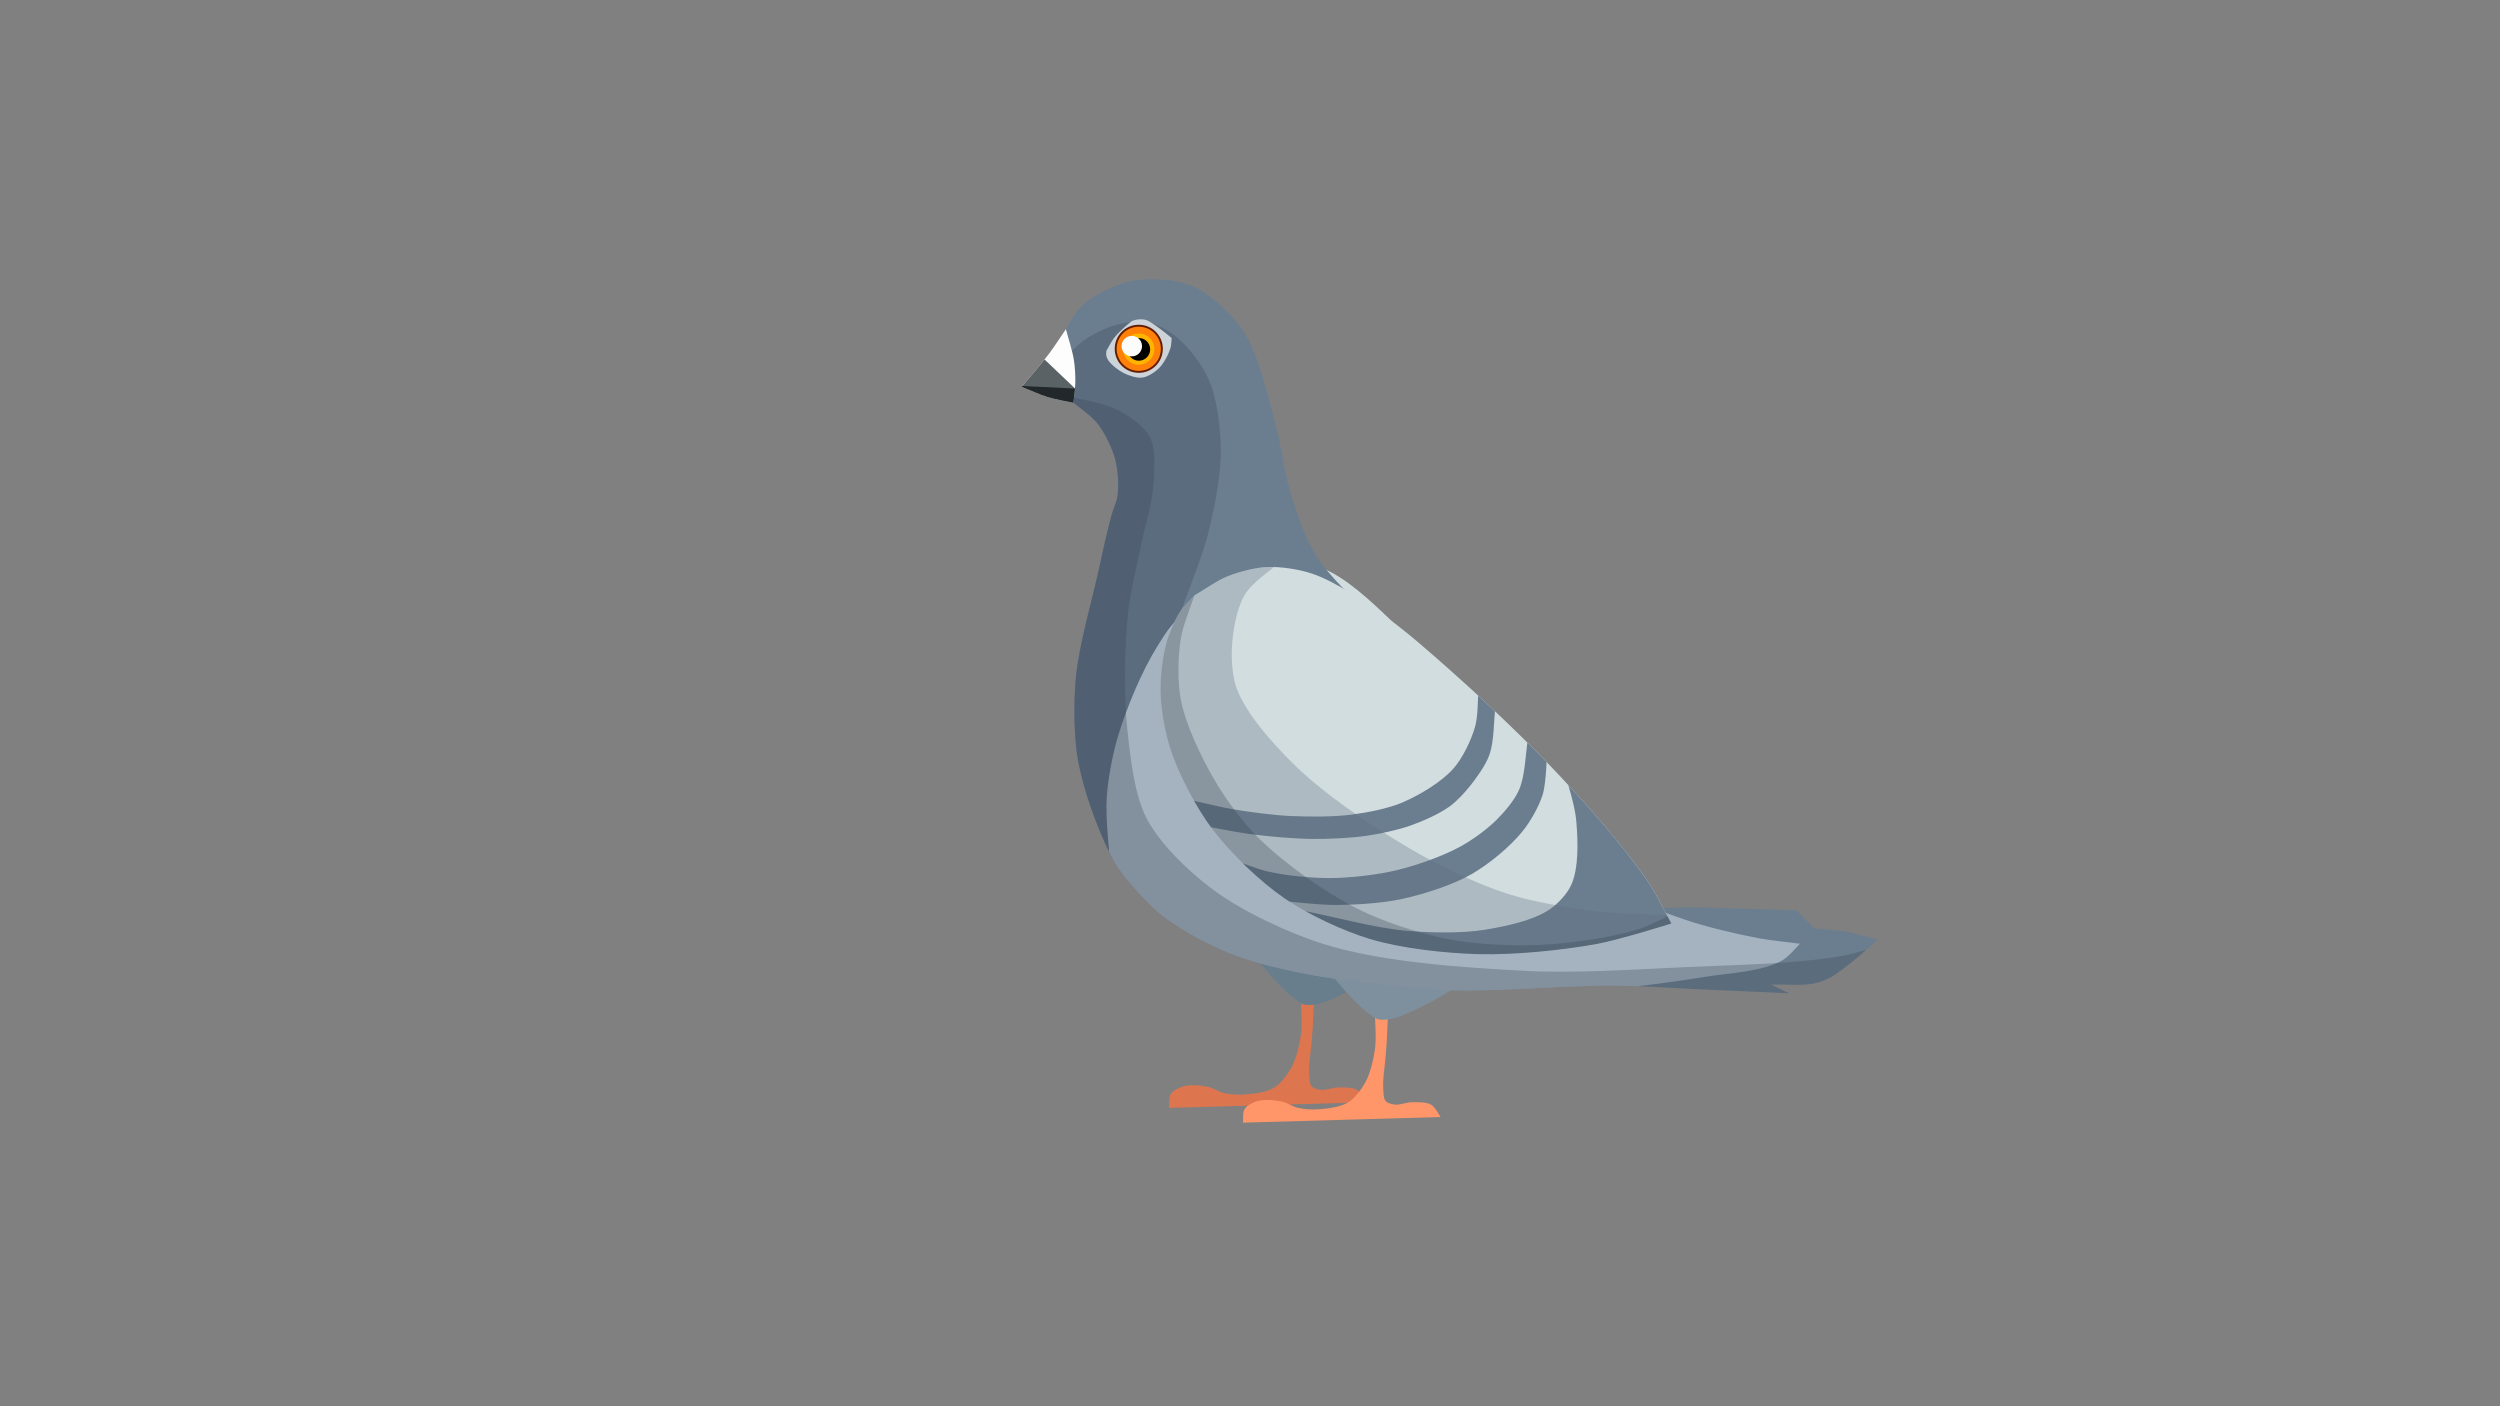 <?xml version="1.0" encoding="utf-8"?>
<!-- Generator: Moho 12.4 build 22203 -->
<!DOCTYPE svg PUBLIC "-//W3C//DTD SVG 1.1//EN" "http://www.w3.org/Graphics/SVG/1.1/DTD/svg11.dtd">
<svg version="1.1" id="Frame_0" xmlns="http://www.w3.org/2000/svg" xmlns:xlink="http://www.w3.org/1999/xlink" width="1280px" height="720px">
<rect width="100%" height="100%" fill="#808080" stroke="none"/>
<g id="Pigeon">
<g id="Layer_8">
<g id="Wing_2">
<clipPath id="87096f04-df9f-41b4-a26e-423464e0899a">
<path fill="#d2dddf" fill-rule="evenodd" stroke="none" d="M 827.865 477.701 C 830.559 483.811 833.149 492.358 835.413 498.640 C 835.409 498.640 807.929 502.761 796.050 503.046 C 777.685 503.488 753.029 502.064 734.972 498.687 C 718.539 495.613 696.724 489.692 681.675 482.410 C 668.632 476.098 652.339 465.087 641.828 455.113 C 630.747 444.596 618.147 428.092 610.961 414.611 C 604.543 402.571 598.475 385.057 596.142 371.615 C 594.603 362.748 594.277 350.555 595.407 341.627 C 596.400 333.784 599.199 323.430 602.501 316.246 C 604.701 311.460 608.533 305.425 612.077 301.528 C 614.262 299.125 617.940 296.725 620.452 294.666 C 625.890 292.573 632.895 288.976 638.578 287.689 C 644.656 286.314 653.097 285.428 659.291 286.116 C 666.297 286.895 675.482 289.833 681.725 293.105 C 693.260 299.151 705.922 311.587 715.296 320.627 C 724.470 329.474 735.297 342.649 743.415 352.475 C 756.230 367.985 772.655 389.232 784.252 405.672 C 793.568 418.878 805.412 436.914 813.581 450.857 C 818.192 458.728 824.185 469.354 827.865 477.701 M 620.452 294.666 C 620.452 294.666 620.452 294.666 620.452 294.666 Z"/>
</clipPath>
<path fill="#d2dddf" fill-rule="evenodd" stroke="none" d="M 827.865 477.701 C 830.559 483.811 833.149 492.358 835.413 498.640 C 835.409 498.640 807.929 502.761 796.050 503.046 C 777.685 503.488 753.029 502.064 734.972 498.687 C 718.539 495.613 696.724 489.692 681.675 482.410 C 668.632 476.098 652.339 465.087 641.828 455.113 C 630.747 444.596 618.147 428.092 610.961 414.611 C 604.543 402.571 598.475 385.057 596.142 371.615 C 594.603 362.748 594.277 350.555 595.407 341.627 C 596.400 333.784 599.199 323.430 602.501 316.246 C 604.701 311.460 608.533 305.425 612.077 301.528 C 614.262 299.125 617.940 296.725 620.452 294.666 C 625.890 292.573 632.895 288.976 638.578 287.689 C 644.656 286.314 653.097 285.428 659.291 286.116 C 666.297 286.895 675.482 289.833 681.725 293.105 C 693.260 299.151 705.922 311.587 715.296 320.627 C 724.470 329.474 735.297 342.649 743.415 352.475 C 756.230 367.985 772.655 389.232 784.252 405.672 C 793.568 418.878 805.412 436.914 813.581 450.857 C 818.192 458.728 824.185 469.354 827.865 477.701 M 620.452 294.666 C 620.452 294.666 620.452 294.666 620.452 294.666 Z"/>
<path fill="none" stroke="#6b7e8f" stroke-width="1" stroke-opacity="0" stroke-linecap="round" stroke-linejoin="round" d="M 835.413 498.640 C 835.413 498.640 835.413 498.640 835.413 498.640 C 833.149 492.358 830.559 483.811 827.865 477.701 C 824.185 469.354 818.192 458.728 813.581 450.857 C 805.412 436.914 793.568 418.878 784.252 405.672 C 772.655 389.232 756.230 367.985 743.415 352.475 C 735.297 342.649 724.470 329.474 715.296 320.627 C 705.922 311.587 693.260 299.151 681.725 293.105 C 675.482 289.833 666.297 286.895 659.291 286.116 C 653.097 285.428 644.656 286.314 638.578 287.689 C 632.895 288.976 625.890 292.573 620.452 294.666 C 620.452 294.666 620.452 294.666 620.452 294.666 C 617.940 296.725 614.262 299.125 612.077 301.528 C 608.533 305.425 604.701 311.460 602.501 316.246 C 599.199 323.430 596.400 333.784 595.407 341.627 C 594.277 350.555 594.603 362.748 596.142 371.615 C 598.475 385.057 604.543 402.571 610.961 414.611 C 618.147 428.092 630.747 444.596 641.828 455.113 C 652.339 465.087 668.632 476.098 681.675 482.410 C 696.724 489.692 718.539 495.613 734.972 498.687 C 753.029 502.064 777.685 503.488 796.050 503.046 C 807.929 502.761 835.409 498.640 835.413 498.640 "/>
<path fill="#6b7e8f" fill-rule="evenodd" stroke="none" d="M 649.472 462.516 C 649.472 462.516 649.472 462.516 649.472 462.516 C 664.933 468.133 685.041 477.291 701.011 481.239 C 712.660 484.119 728.603 486.985 740.603 486.928 C 751.045 486.879 765.580 486.236 775.028 481.790 C 779.543 479.666 785.101 475.351 787.833 471.177 C 793.169 463.025 794.745 449.329 795.480 439.614 C 796.257 429.344 793.357 415.675 792.447 405.416 C 792.447 405.416 792.447 405.416 792.447 405.416 C 796.021 412.372 800.534 421.782 804.360 428.602 C 811.591 441.488 824.144 457.050 830.223 470.518 C 834.218 479.370 839.955 501.389 839.956 501.393 C 824.499 502.416 803.921 504.550 788.432 504.805 C 776.686 504.998 760.956 505.008 749.292 503.610 C 732.212 501.563 709.111 498.085 693.270 491.378 C 678.779 485.244 649.476 462.519 649.472 462.516 C 649.472 462.516 649.472 462.516 649.472 462.516 Z" clip-path="url(#87096f04-df9f-41b4-a26e-423464e0899a)"/>
<path fill="none" stroke="#6b7e8f" stroke-width="1" stroke-opacity="0" stroke-linecap="round" stroke-linejoin="round" d="M 839.956 501.393 C 839.956 501.393 839.956 501.393 839.956 501.393 C 839.955 501.389 834.218 479.370 830.223 470.518 C 824.144 457.050 811.591 441.488 804.360 428.602 C 800.534 421.782 796.021 412.372 792.447 405.416 C 793.357 415.675 796.257 429.344 795.480 439.614 C 794.745 449.329 793.169 463.025 787.833 471.177 C 785.101 475.351 779.543 479.666 775.028 481.790 C 765.580 486.236 751.045 486.879 740.603 486.928 C 728.603 486.985 712.660 484.119 701.011 481.239 C 685.041 477.291 664.933 468.133 649.472 462.516 C 649.472 462.516 649.472 462.516 649.472 462.516 C 649.476 462.519 678.779 485.244 693.270 491.378 C 709.111 498.085 732.212 501.563 749.292 503.610 C 760.956 505.008 776.686 504.998 788.432 504.805 C 803.921 504.550 824.499 502.416 839.956 501.393 M 792.447 405.416 C 792.447 405.416 792.447 405.416 792.447 405.416 M 649.472 462.516 C 649.472 462.516 649.472 462.516 649.472 462.516 " clip-path="url(#87096f04-df9f-41b4-a26e-423464e0899a)"/>
<path fill="#6b7e8f" fill-rule="evenodd" stroke="none" d="M 786.108 402.335 C 786.108 402.335 786.108 402.335 786.108 402.335 C 783.638 399.529 780.346 395.788 777.876 392.983 C 777.876 392.983 777.876 392.983 777.876 392.983 C 775.186 400.823 773.427 412.168 768.908 419.117 C 765.768 423.945 759.740 429.053 755.069 432.422 C 749.575 436.385 741.404 440.537 735.031 442.835 C 725.247 446.363 711.425 448.902 701.060 449.758 C 690.866 450.600 677.104 450.038 666.986 448.536 C 657.466 447.122 644.923 443.879 635.965 440.362 C 630.094 438.057 622.921 433.550 617.331 430.631 C 617.331 430.631 617.331 430.631 617.331 430.631 C 622.994 437.989 636.207 455.156 636.209 455.158 C 645.722 457.398 658.252 461.188 667.919 462.625 C 677.838 464.099 691.268 465.348 701.278 464.744 C 712.598 464.060 727.835 461.781 738.419 457.708 C 747.965 454.034 760.023 446.944 767.595 440.067 C 772.331 435.766 777.797 428.923 780.623 423.183 C 783.479 417.380 786.107 402.337 786.108 402.335 C 786.108 402.335 786.108 402.335 786.108 402.335 Z" clip-path="url(#87096f04-df9f-41b4-a26e-423464e0899a)"/>
<path fill="none" stroke="#6b7e8f" stroke-width="1" stroke-opacity="0" stroke-linecap="round" stroke-linejoin="round" d="M 636.209 455.158 C 636.209 455.158 636.209 455.158 636.209 455.158 C 636.207 455.156 622.994 437.989 617.331 430.631 C 622.921 433.550 630.094 438.057 635.965 440.362 C 644.923 443.879 657.466 447.122 666.986 448.536 C 677.104 450.038 690.866 450.600 701.060 449.758 C 711.425 448.902 725.247 446.363 735.031 442.835 C 741.404 440.537 749.575 436.385 755.069 432.422 C 759.740 429.053 765.768 423.945 768.908 419.117 C 773.427 412.168 775.186 400.823 777.876 392.983 C 780.346 395.788 783.638 399.529 786.108 402.335 C 786.108 402.335 786.108 402.335 786.108 402.335 C 786.107 402.337 783.479 417.380 780.623 423.183 C 777.797 428.923 772.331 435.766 767.595 440.067 C 760.023 446.944 747.965 454.034 738.419 457.708 C 727.835 461.781 712.598 464.060 701.278 464.744 C 691.268 465.348 677.838 464.099 667.919 462.625 C 658.252 461.188 645.722 457.398 636.209 455.158 M 777.876 392.983 C 777.876 392.983 777.876 392.983 777.876 392.983 M 617.331 430.631 C 617.331 430.631 617.331 430.631 617.331 430.631 M 786.108 402.335 C 786.108 402.335 786.108 402.335 786.108 402.335 " clip-path="url(#87096f04-df9f-41b4-a26e-423464e0899a)"/>
<path fill="#6b7e8f" fill-rule="evenodd" stroke="none" d="M 602.005 397.823 C 602.005 397.823 602.005 397.823 602.005 397.823 C 608.422 400.305 616.867 403.920 623.394 406.095 C 631.695 408.862 642.917 412.171 651.488 413.933 C 660.723 415.832 673.215 417.856 682.641 418.082 C 690.678 418.275 701.570 417.934 709.351 415.912 C 718.367 413.570 730.361 408.829 737.543 402.896 C 743.088 398.316 748.716 390.113 751.776 383.604 C 754.280 378.275 755.186 370.296 756.648 364.592 C 756.648 364.592 756.648 364.592 756.648 364.592 C 758.787 367.652 761.639 371.731 763.779 374.790 C 763.779 374.790 763.779 374.790 763.779 374.790 C 761.679 382.032 760.423 392.328 756.782 398.930 C 754.107 403.779 748.792 409.149 744.715 412.897 C 741.427 415.921 736.690 419.677 732.712 421.710 C 726.718 424.776 717.879 427.067 711.261 428.306 C 704.375 429.596 694.972 430.051 687.966 429.963 C 679.729 429.859 668.767 428.607 660.642 427.249 C 651.009 425.638 638.346 422.441 628.976 419.684 C 621.998 417.630 606.080 411.711 606.078 411.711 C 604.856 407.544 602.006 397.825 602.005 397.823 C 602.005 397.823 602.005 397.823 602.005 397.823 Z" clip-path="url(#87096f04-df9f-41b4-a26e-423464e0899a)"/>
<path fill="none" stroke="#6b7e8f" stroke-width="1" stroke-opacity="0" stroke-linecap="round" stroke-linejoin="round" d="M 606.078 411.711 C 606.078 411.711 606.078 411.711 606.078 411.711 C 606.080 411.711 621.998 417.630 628.976 419.684 C 638.346 422.441 651.009 425.638 660.642 427.249 C 668.767 428.607 679.729 429.859 687.966 429.963 C 694.972 430.051 704.375 429.596 711.261 428.306 C 717.879 427.067 726.718 424.776 732.712 421.710 C 736.690 419.677 741.427 415.921 744.715 412.897 C 748.792 409.149 754.107 403.779 756.782 398.930 C 760.423 392.328 761.679 382.032 763.779 374.790 C 761.639 371.731 758.787 367.652 756.648 364.592 C 755.186 370.296 754.280 378.275 751.776 383.604 C 748.716 390.113 743.088 398.316 737.543 402.896 C 730.361 408.829 718.367 413.570 709.351 415.912 C 701.570 417.934 690.678 418.275 682.641 418.082 C 673.215 417.856 660.723 415.832 651.488 413.933 C 642.917 412.171 631.695 408.862 623.394 406.095 C 616.867 403.920 608.422 400.305 602.005 397.823 C 602.005 397.823 602.005 397.823 602.005 397.823 C 602.006 397.825 604.856 407.544 606.078 411.711 M 756.648 364.592 C 756.648 364.592 756.648 364.592 756.648 364.592 M 763.779 374.790 C 763.779 374.790 763.779 374.790 763.779 374.790 M 602.005 397.823 C 602.005 397.823 602.005 397.823 602.005 397.823 " clip-path="url(#87096f04-df9f-41b4-a26e-423464e0899a)"/>
<path fill="#5b6c7e" fill-rule="evenodd" fill-opacity="0.302" stroke="#6b7e8f" stroke-width="1" stroke-opacity="0" stroke-linecap="round" stroke-linejoin="round" d="M 839.352 494.953 C 839.352 494.953 839.352 494.953 839.352 494.953 C 827.597 492.561 811.717 490.221 800.167 486.979 C 786.109 483.033 767.462 476.913 754.437 470.313 C 739.819 462.904 721.766 450.240 709.086 439.856 C 691.779 425.683 669.585 405.149 656.447 387.043 C 648.096 375.533 637.187 359.042 634.345 345.108 C 633.064 338.828 633.878 330.026 635.237 323.763 C 636.970 315.777 640.524 304.938 645.699 298.613 C 650.784 292.399 661.219 288.118 667.870 283.620 C 667.870 283.620 667.870 283.620 667.870 283.620 C 653.592 284.852 632.849 280.851 620.274 287.727 C 613.337 291.521 607.160 300.968 603.222 307.825 C 598.386 316.246 594.179 328.839 592.693 338.435 C 590.035 355.611 590.122 379.730 595.344 396.307 C 602.536 419.133 621.120 447.265 639.200 462.946 C 656.333 477.806 685.646 489.284 707.495 495.365 C 743.804 505.469 800.873 525.758 832.709 505.584 C 835.886 503.571 839.352 494.954 839.352 494.953 C 839.352 494.953 839.352 494.953 839.352 494.953 Z" clip-path="url(#87096f04-df9f-41b4-a26e-423464e0899a)"/>
<path fill="#364254" fill-rule="evenodd" fill-opacity="0.302" stroke="none" d="M 836.633 494.009 C 836.633 494.009 836.633 494.009 836.633 494.009 C 831.174 495.475 824.030 498.083 818.437 498.897 C 803.366 501.093 782.811 500.686 767.669 499.044 C 753.613 497.520 734.942 493.701 721.649 488.886 C 707.649 483.816 689.670 474.734 677.605 466.008 C 662.342 454.970 644.099 437.043 632.983 421.836 C 626.388 412.814 619.525 399.361 615.531 388.922 C 610.858 376.707 605.680 359.641 605.197 346.572 C 604.853 337.244 607.072 324.709 609.917 315.820 C 612.276 308.447 617.958 299.645 621.404 292.713 C 621.404 292.713 621.404 292.713 621.404 292.713 C 619.101 293.756 615.759 294.685 613.729 296.190 C 608.803 299.841 603.762 306.666 600.859 312.067 C 597.449 318.413 594.916 327.902 593.786 335.018 C 591.707 348.109 591.466 366.168 593.874 379.203 C 596.210 391.853 602.629 408.164 609.066 419.302 C 617.386 433.698 631.600 451.443 644.535 461.891 C 662.380 476.306 690.879 489.504 712.732 496.479 C 729.899 501.958 754.076 504.814 772.067 505.820 C 791.520 506.909 836.938 502.836 836.944 502.836 C 836.851 500.188 836.633 494.010 836.633 494.009 C 836.633 494.009 836.633 494.009 836.633 494.009 Z" clip-path="url(#87096f04-df9f-41b4-a26e-423464e0899a)"/>
<path fill="none" stroke="#6b7e8f" stroke-width="1" stroke-opacity="0" stroke-linecap="round" stroke-linejoin="round" d="M 836.944 502.836 C 836.944 502.836 836.944 502.836 836.944 502.836 C 836.938 502.836 791.520 506.909 772.067 505.820 C 754.076 504.814 729.899 501.958 712.732 496.479 C 690.879 489.504 662.380 476.306 644.535 461.891 C 631.600 451.443 617.386 433.698 609.066 419.302 C 602.629 408.164 596.210 391.853 593.874 379.203 C 591.466 366.168 591.707 348.109 593.786 335.018 C 594.916 327.902 597.449 318.413 600.859 312.067 C 603.762 306.666 608.803 299.841 613.729 296.190 C 615.759 294.685 619.101 293.756 621.404 292.713 C 617.958 299.645 612.276 308.447 609.917 315.820 C 607.072 324.709 604.853 337.244 605.197 346.572 C 605.680 359.641 610.858 376.707 615.531 388.922 C 619.525 399.361 626.388 412.814 632.983 421.836 C 644.099 437.043 662.342 454.970 677.605 466.008 C 689.670 474.734 707.649 483.816 721.649 488.886 C 734.942 493.701 753.613 497.520 767.669 499.044 C 782.811 500.686 803.366 501.093 818.437 498.897 C 824.030 498.083 831.174 495.475 836.633 494.009 C 836.633 494.009 836.633 494.009 836.633 494.009 C 836.633 494.010 836.851 500.188 836.944 502.836 M 621.404 292.713 C 621.404 292.713 621.404 292.713 621.404 292.713 M 836.633 494.009 C 836.633 494.009 836.633 494.009 836.633 494.009 " clip-path="url(#87096f04-df9f-41b4-a26e-423464e0899a)"/>
</g>
</g>
<g id="Leg_2">
<path fill="#dd754e" fill-rule="evenodd" stroke="none" d="M 598.511 567.248 C 598.511 567.248 598.511 567.248 598.511 567.248 C 598.763 565.169 598.246 562.098 599.350 560.320 C 600.525 558.426 603.452 556.930 605.584 556.282 C 609.387 555.127 614.944 555.705 618.831 556.536 C 621.270 557.058 624.107 559.087 626.535 559.659 C 629.657 560.396 634.003 560.644 637.202 560.408 C 641.862 560.063 648.388 559.316 652.372 556.873 C 655.837 554.748 659.236 550.150 661.188 546.585 C 663.732 541.940 665.355 534.871 666.102 529.628 C 666.948 523.687 666.064 515.625 666.048 509.624 C 666.048 509.624 666.048 509.624 666.048 509.624 C 668.077 509.618 672.811 509.604 672.811 509.604 C 672.591 514.747 672.399 521.610 672.076 526.748 C 671.946 528.827 671.685 531.592 671.525 533.669 C 671.153 538.469 669.983 544.871 670.330 549.673 C 670.475 551.683 670.307 554.751 671.641 556.261 C 672.655 557.409 674.912 557.841 676.433 558.016 C 678.896 558.299 682.129 556.842 684.607 556.810 C 687.751 556.770 692.310 556.517 695.002 558.141 C 696.991 559.341 699.614 564.360 699.614 564.361 C 669.283 565.227 598.521 567.247 598.511 567.248 C 598.511 567.248 598.511 567.248 598.511 567.248 Z"/>
<path fill="none" stroke="#6b7e8f" stroke-width="1" stroke-opacity="0" stroke-linecap="round" stroke-linejoin="round" d="M 672.811 509.604 C 672.811 509.604 672.811 509.604 672.811 509.604 C 672.811 509.604 668.077 509.618 666.048 509.624 C 666.064 515.625 666.948 523.687 666.102 529.628 C 665.355 534.871 663.732 541.940 661.188 546.585 C 659.236 550.150 655.837 554.748 652.372 556.873 C 648.388 559.316 641.862 560.063 637.202 560.408 C 634.003 560.644 629.657 560.396 626.535 559.659 C 624.107 559.087 621.270 557.058 618.831 556.536 C 614.944 555.705 609.387 555.127 605.584 556.282 C 603.452 556.930 600.525 558.426 599.350 560.320 C 598.246 562.098 598.763 565.169 598.511 567.248 C 598.511 567.248 598.511 567.248 598.511 567.248 C 598.521 567.247 669.283 565.227 699.614 564.361 C 699.614 564.361 699.614 564.361 699.614 564.361 C 699.614 564.360 696.991 559.341 695.002 558.141 C 692.310 556.517 687.751 556.770 684.607 556.810 C 682.129 556.842 678.896 558.299 676.433 558.016 C 674.912 557.841 672.655 557.409 671.641 556.261 C 670.307 554.751 670.475 551.683 670.330 549.673 C 669.983 544.871 671.153 538.469 671.525 533.669 C 671.685 531.592 671.946 528.827 672.076 526.748 C 672.399 521.610 672.591 514.747 672.811 509.604 M 666.048 509.624 C 666.048 509.624 666.048 509.624 666.048 509.624 M 598.511 567.248 C 598.511 567.248 598.511 567.248 598.511 567.248 "/>
<path fill="#687e8c" fill-rule="evenodd" stroke="#6b7e8f" stroke-width="1" stroke-opacity="0" stroke-linecap="round" stroke-linejoin="round" d="M 713.287 492.050 C 713.287 492.050 713.287 492.050 713.287 492.050 C 711.117 494.003 708.404 496.830 706.053 498.562 C 701.579 501.857 695.012 505.396 690.014 507.822 C 685.451 510.037 679.307 513.173 674.325 514.118 C 672.333 514.495 669.522 514.828 667.570 514.282 C 665.810 513.789 663.871 512.140 662.421 511.027 C 659.081 508.464 655.146 504.412 652.259 501.346 C 647.653 496.457 642.208 489.319 637.901 484.164 C 637.901 484.164 637.901 484.164 637.901 484.164 C 645.451 484.551 655.537 484.787 663.068 485.454 C 678.204 486.793 713.282 492.049 713.287 492.050 C 713.287 492.050 713.287 492.050 713.287 492.050 Z"/>
</g>
<g id="Leg_1">
<path fill="#ff9669" fill-rule="evenodd" stroke="none" d="M 636.396 574.800 C 636.396 574.800 636.396 574.800 636.396 574.800 C 636.647 572.722 636.131 569.651 637.235 567.872 C 638.410 565.979 641.337 564.482 643.469 563.835 C 647.272 562.679 652.829 563.258 656.716 564.089 C 659.154 564.610 661.992 566.639 664.419 567.212 C 667.542 567.948 671.888 568.197 675.087 567.960 C 679.747 567.615 686.273 566.868 690.256 564.425 C 693.721 562.300 697.121 557.703 699.073 554.137 C 701.617 549.492 703.240 542.424 703.986 537.180 C 704.832 531.239 703.949 523.178 703.932 517.177 C 703.932 517.177 703.932 517.177 703.932 517.177 C 705.961 517.171 710.695 517.156 710.696 517.156 C 710.476 522.300 710.284 529.162 709.961 534.300 C 709.830 536.379 709.570 539.145 709.409 541.221 C 709.038 546.022 707.868 552.423 708.215 557.225 C 708.360 559.235 708.192 562.303 709.526 563.814 C 710.540 564.961 712.797 565.394 714.318 565.568 C 716.781 565.851 720.014 564.394 722.492 564.362 C 725.636 564.322 730.195 564.069 732.886 565.693 C 734.876 566.893 737.498 571.913 737.499 571.913 C 707.168 572.779 636.406 574.800 636.396 574.800 C 636.396 574.800 636.396 574.800 636.396 574.800 Z"/>
<path fill="none" stroke="#6b7e8f" stroke-width="1" stroke-opacity="0" stroke-linecap="round" stroke-linejoin="round" d="M 710.696 517.156 C 710.696 517.156 710.696 517.156 710.696 517.156 C 710.695 517.156 705.961 517.171 703.932 517.177 C 703.949 523.178 704.832 531.239 703.986 537.180 C 703.240 542.424 701.617 549.492 699.073 554.137 C 697.121 557.703 693.721 562.300 690.256 564.425 C 686.273 566.868 679.747 567.615 675.087 567.960 C 671.888 568.197 667.542 567.948 664.419 567.212 C 661.992 566.639 659.154 564.610 656.716 564.089 C 652.829 563.258 647.272 562.679 643.469 563.835 C 641.337 564.482 638.410 565.979 637.235 567.872 C 636.131 569.651 636.647 572.722 636.396 574.800 C 636.396 574.800 636.396 574.800 636.396 574.800 C 636.406 574.800 707.168 572.779 737.499 571.913 C 737.499 571.913 737.499 571.913 737.499 571.913 C 737.498 571.913 734.876 566.893 732.886 565.693 C 730.195 564.069 725.636 564.322 722.492 564.362 C 720.014 564.394 716.781 565.851 714.318 565.568 C 712.797 565.394 710.540 564.961 709.526 563.814 C 708.192 562.303 708.360 559.235 708.215 557.225 C 707.868 552.423 709.038 546.022 709.409 541.221 C 709.570 539.145 709.830 536.379 709.961 534.300 C 710.284 529.162 710.476 522.300 710.696 517.156 M 703.932 517.177 C 703.932 517.177 703.932 517.177 703.932 517.177 M 636.396 574.800 C 636.396 574.800 636.396 574.800 636.396 574.800 "/>
<path fill="#7e909e" fill-rule="evenodd" stroke="#6b7e8f" stroke-width="1" stroke-opacity="0" stroke-linecap="round" stroke-linejoin="round" d="M 751.172 499.602 C 751.172 499.602 751.172 499.602 751.172 499.602 C 749.002 501.555 746.289 504.382 743.938 506.114 C 739.464 509.409 732.897 512.948 727.898 515.375 C 723.336 517.589 717.192 520.725 712.209 521.670 C 710.218 522.048 707.407 522.380 705.454 521.834 C 703.695 521.342 701.756 519.692 700.306 518.579 C 696.966 516.016 693.030 511.964 690.143 508.899 C 685.538 504.009 680.093 496.871 675.786 491.716 C 675.786 491.716 675.786 491.716 675.786 491.716 C 683.336 492.103 693.422 492.340 700.953 493.006 C 716.089 494.345 751.167 499.601 751.172 499.602 C 751.172 499.602 751.172 499.602 751.172 499.602 Z"/>
</g>
<g id="Body">
<clipPath id="59ae00cd-3c49-4a9b-bafe-711f776d8e14">
<path fill="#6b7e8f" fill-rule="evenodd" stroke="none" d="M 867.979 464.489 C 883.521 464.987 904.245 465.587 919.788 466.057 C 919.789 466.058 926.092 472.491 928.794 475.248 C 928.796 475.248 940.919 476.230 946.036 477.185 C 950.677 478.051 956.693 479.971 961.260 481.164 C 961.257 481.166 945.059 496.245 936.774 500.667 C 934.559 501.850 931.361 503.008 928.901 503.506 C 922.342 504.835 913.292 503.885 906.602 504.048 C 906.603 504.048 913.164 507.197 915.976 508.547 C 915.971 508.547 881.259 507.025 866.382 506.348 C 855.194 505.838 840.288 504.786 829.089 504.606 C 800.442 504.146 762.180 508.657 733.606 506.557 C 703.251 504.325 662.248 499.798 633.584 489.560 C 621.509 485.247 606.162 477.080 595.897 469.396 C 590.774 465.561 584.895 459.266 580.655 454.473 C 577.600 451.019 573.639 446.256 571.266 442.302 C 565.570 432.808 560.219 418.880 556.803 408.348 C 554.575 401.480 552.186 392.086 551.274 384.924 C 549.840 373.661 549.764 358.384 550.833 347.080 C 552.404 330.483 558.707 308.984 562.348 292.715 C 564.325 283.878 566.796 272.047 569.238 263.328 C 570.012 260.561 571.746 257.047 572.139 254.200 C 572.907 248.630 572.454 240.936 571.060 235.489 C 569.584 229.721 566.068 222.352 562.505 217.583 C 557.626 211.051 547.550 205.701 542.083 199.653 C 540.235 197.610 538.241 194.500 536.595 192.291 C 539.436 184.972 542.344 174.807 546.066 167.893 C 547.969 164.361 550.797 159.700 553.645 156.875 C 556.757 153.788 561.842 150.665 565.777 148.734 C 570.295 146.516 576.719 144.102 581.715 143.490 C 590.116 142.460 601.989 142.913 609.801 146.171 C 619.249 150.110 629.852 159.962 635.746 168.331 C 644.641 180.963 648.792 201.988 652.989 216.856 C 655.903 227.177 657.421 241.539 660.563 251.793 C 663.575 261.624 667.946 274.832 673.292 283.615 C 680.544 295.531 694.939 307.921 704.071 318.465 C 735.199 354.406 770.616 408.176 806.374 439.514 C 815.980 447.933 829.298 459.776 841.486 463.598 C 849.074 465.977 860.031 464.234 867.979 464.489 M 536.595 192.291 C 536.595 192.291 536.595 192.291 536.595 192.291 Z"/>
</clipPath>
<path fill="#6b7e8f" fill-rule="evenodd" stroke="none" d="M 867.979 464.489 C 883.521 464.987 904.245 465.587 919.788 466.057 C 919.789 466.058 926.092 472.491 928.794 475.248 C 928.796 475.248 940.919 476.230 946.036 477.185 C 950.677 478.051 956.693 479.971 961.260 481.164 C 961.257 481.166 945.059 496.245 936.774 500.667 C 934.559 501.850 931.361 503.008 928.901 503.506 C 922.342 504.835 913.292 503.885 906.602 504.048 C 906.603 504.048 913.164 507.197 915.976 508.547 C 915.971 508.547 881.259 507.025 866.382 506.348 C 855.194 505.838 840.288 504.786 829.089 504.606 C 800.442 504.146 762.180 508.657 733.606 506.557 C 703.251 504.325 662.248 499.798 633.584 489.560 C 621.509 485.247 606.162 477.080 595.897 469.396 C 590.774 465.561 584.895 459.266 580.655 454.473 C 577.600 451.019 573.639 446.256 571.266 442.302 C 565.570 432.808 560.219 418.880 556.803 408.348 C 554.575 401.480 552.186 392.086 551.274 384.924 C 549.840 373.661 549.764 358.384 550.833 347.080 C 552.404 330.483 558.707 308.984 562.348 292.715 C 564.325 283.878 566.796 272.047 569.238 263.328 C 570.012 260.561 571.746 257.047 572.139 254.200 C 572.907 248.630 572.454 240.936 571.060 235.489 C 569.584 229.721 566.068 222.352 562.505 217.583 C 557.626 211.051 547.550 205.701 542.083 199.653 C 540.235 197.610 538.241 194.500 536.595 192.291 C 539.436 184.972 542.344 174.807 546.066 167.893 C 547.969 164.361 550.797 159.700 553.645 156.875 C 556.757 153.788 561.842 150.665 565.777 148.734 C 570.295 146.516 576.719 144.102 581.715 143.490 C 590.116 142.460 601.989 142.913 609.801 146.171 C 619.249 150.110 629.852 159.962 635.746 168.331 C 644.641 180.963 648.792 201.988 652.989 216.856 C 655.903 227.177 657.421 241.539 660.563 251.793 C 663.575 261.624 667.946 274.832 673.292 283.615 C 680.544 295.531 694.939 307.921 704.071 318.465 C 735.199 354.406 770.616 408.176 806.374 439.514 C 815.980 447.933 829.298 459.776 841.486 463.598 C 849.074 465.977 860.031 464.234 867.979 464.489 M 536.595 192.291 C 536.595 192.291 536.595 192.291 536.595 192.291 Z"/>
<path fill="none" stroke="#6b7e8f" stroke-width="1" stroke-opacity="0" stroke-linecap="round" stroke-linejoin="round" d="M 919.788 466.057 C 919.788 466.057 919.788 466.057 919.788 466.057 C 904.245 465.587 883.521 464.987 867.979 464.489 C 860.031 464.234 849.074 465.977 841.486 463.598 C 829.298 459.776 815.980 447.933 806.374 439.514 C 770.616 408.176 735.199 354.406 704.071 318.465 C 694.939 307.921 680.544 295.531 673.292 283.615 C 667.946 274.832 663.575 261.624 660.563 251.793 C 657.421 241.539 655.903 227.177 652.989 216.856 C 648.792 201.988 644.641 180.963 635.746 168.331 C 629.852 159.962 619.249 150.110 609.801 146.171 C 601.989 142.913 590.116 142.460 581.715 143.490 C 576.719 144.102 570.295 146.516 565.777 148.734 C 561.842 150.665 556.757 153.788 553.645 156.875 C 550.797 159.700 547.969 164.361 546.066 167.893 C 542.344 174.807 539.436 184.972 536.595 192.291 C 536.595 192.291 536.595 192.291 536.595 192.291 C 538.241 194.500 540.235 197.610 542.083 199.653 C 547.550 205.701 557.626 211.051 562.505 217.583 C 566.068 222.352 569.584 229.721 571.060 235.489 C 572.454 240.936 572.907 248.630 572.139 254.200 C 571.746 257.047 570.012 260.561 569.238 263.328 C 566.796 272.047 564.325 283.878 562.348 292.715 C 558.707 308.984 552.404 330.483 550.833 347.080 C 549.764 358.384 549.840 373.661 551.274 384.924 C 552.186 392.086 554.575 401.480 556.803 408.348 C 560.219 418.880 565.570 432.808 571.266 442.302 C 573.639 446.256 577.600 451.019 580.655 454.473 C 584.895 459.266 590.774 465.561 595.897 469.396 C 606.162 477.080 621.509 485.247 633.584 489.560 C 662.248 499.798 703.251 504.325 733.606 506.557 C 762.180 508.657 800.442 504.146 829.089 504.606 C 840.288 504.786 855.194 505.838 866.382 506.348 C 881.259 507.025 915.971 508.547 915.976 508.547 C 915.976 508.547 915.976 508.547 915.976 508.547 C 913.164 507.197 906.603 504.048 906.602 504.048 C 906.602 504.048 906.602 504.048 906.602 504.048 C 913.292 503.885 922.342 504.835 928.901 503.506 C 931.361 503.008 934.559 501.850 936.774 500.667 C 945.059 496.245 961.257 481.166 961.260 481.164 C 961.260 481.164 961.260 481.164 961.260 481.164 C 956.693 479.971 950.677 478.051 946.036 477.185 C 940.919 476.230 928.796 475.248 928.794 475.248 C 928.794 475.248 928.794 475.248 928.794 475.248 C 926.092 472.491 919.789 466.058 919.788 466.057 "/>
<path fill="#5b6c7e" fill-rule="evenodd" stroke="none" d="M 577.443 418.694 C 574.722 426.798 570.151 437.260 567.026 445.218 C 567.024 445.214 554.898 417.869 551.774 405.491 C 548.882 394.035 546.668 378.254 546.678 366.439 C 546.691 349.624 551.549 327.488 554.548 310.942 C 556.425 300.584 559.537 286.888 562.011 276.656 C 563.569 270.210 566.928 261.876 567.653 255.285 C 568.510 247.482 569.489 236.401 566.495 229.144 C 563.862 222.762 555.664 217.217 551.162 211.984 C 548.356 208.722 544.746 204.263 541.997 200.954 C 541.996 200.952 540.511 192.563 539.874 188.967 C 544.639 184.381 550.296 177.411 555.756 173.681 C 559.990 170.789 566.270 167.753 571.213 166.391 C 575.833 165.117 582.393 163.941 587.108 164.802 C 592.028 165.701 598.126 169.117 602.019 172.257 C 608.450 177.441 615.413 186.556 618.784 194.096 C 623.286 204.166 624.918 219.292 625.075 230.321 C 625.254 242.949 621.828 259.680 618.871 271.959 C 615.090 287.656 605.972 307.383 601.468 322.888 C 595.701 342.741 590.716 369.919 585.501 389.924 C 583.240 398.597 580.296 410.197 577.443 418.694 M 539.874 188.967 C 539.874 188.967 539.874 188.967 539.874 188.967 Z" clip-path="url(#59ae00cd-3c49-4a9b-bafe-711f776d8e14)"/>
<path fill="none" stroke="#6b7e8f" stroke-width="1" stroke-opacity="0" stroke-linecap="round" stroke-linejoin="round" d="M 567.026 445.218 C 567.026 445.218 567.026 445.218 567.026 445.218 C 570.151 437.260 574.722 426.798 577.443 418.694 C 580.296 410.197 583.240 398.597 585.501 389.924 C 590.716 369.919 595.701 342.741 601.468 322.888 C 605.972 307.383 615.090 287.656 618.871 271.959 C 621.828 259.680 625.254 242.949 625.075 230.321 C 624.918 219.292 623.286 204.166 618.784 194.096 C 615.413 186.556 608.450 177.441 602.019 172.257 C 598.126 169.117 592.028 165.701 587.108 164.802 C 582.393 163.941 575.833 165.117 571.213 166.391 C 566.270 167.753 559.990 170.789 555.756 173.681 C 550.296 177.411 544.639 184.381 539.874 188.967 C 539.874 188.967 539.874 188.967 539.874 188.967 C 540.511 192.563 541.996 200.952 541.997 200.954 C 541.997 200.954 541.997 200.954 541.997 200.954 C 544.746 204.263 548.356 208.722 551.162 211.984 C 555.664 217.217 563.862 222.762 566.495 229.144 C 569.489 236.401 568.510 247.482 567.653 255.285 C 566.928 261.876 563.569 270.210 562.011 276.656 C 559.537 286.888 556.425 300.584 554.548 310.942 C 551.549 327.488 546.691 349.624 546.678 366.439 C 546.668 378.254 548.882 394.035 551.774 405.491 C 554.898 417.869 567.024 445.214 567.026 445.218 " clip-path="url(#59ae00cd-3c49-4a9b-bafe-711f776d8e14)"/>
<path fill="#a5b3c0" fill-rule="evenodd" stroke="none" d="M 900.124 480.329 C 906.494 481.533 915.117 482.325 921.542 483.180 C 921.541 483.181 915.777 489.883 912.536 491.714 C 902.085 497.616 885.260 498.161 873.412 500.080 C 849.706 503.919 817.800 507.952 793.787 508.330 C 748.766 509.037 687.191 509.296 644.216 495.856 C 626.299 490.252 603.993 477.719 588.977 466.452 C 582.122 461.308 574.714 452.435 568.601 446.428 C 568.029 434.778 565.865 419.229 566.695 407.594 C 567.375 398.066 569.826 385.445 572.609 376.307 C 576.955 362.032 584.716 343.423 592.635 330.776 C 595.775 325.762 600.036 318.592 605.054 315.459 C 619.920 306.176 645.420 304.589 662.817 306.717 C 680.906 308.930 704.710 318.662 718.866 330.139 C 726.413 336.258 732.190 348.487 738.145 356.164 C 745.899 366.159 756.633 379.175 764.762 388.867 C 775.823 402.055 790.231 419.986 802.318 432.240 C 809.892 439.918 819.961 450.466 829.034 456.297 C 838.273 462.235 852.230 467.304 862.624 470.849 C 873.607 474.595 888.722 478.175 900.124 480.329 M 568.601 446.428 C 568.601 446.428 568.601 446.428 568.601 446.428 Z" clip-path="url(#59ae00cd-3c49-4a9b-bafe-711f776d8e14)"/>
<path fill="none" stroke="#6b7e8f" stroke-width="1" stroke-opacity="0" stroke-linecap="round" stroke-linejoin="round" d="M 921.542 483.180 C 921.542 483.180 921.542 483.180 921.542 483.180 C 915.117 482.325 906.494 481.533 900.124 480.329 C 888.722 478.175 873.607 474.595 862.624 470.849 C 852.230 467.304 838.273 462.235 829.034 456.297 C 819.961 450.466 809.892 439.918 802.318 432.240 C 790.231 419.986 775.823 402.055 764.762 388.867 C 756.633 379.175 745.899 366.159 738.145 356.164 C 732.190 348.487 726.413 336.258 718.866 330.139 C 704.710 318.662 680.906 308.930 662.817 306.717 C 645.420 304.589 619.920 306.176 605.054 315.459 C 600.036 318.592 595.775 325.762 592.635 330.776 C 584.716 343.423 576.955 362.032 572.609 376.307 C 569.826 385.445 567.375 398.066 566.695 407.594 C 565.865 419.229 568.029 434.778 568.601 446.428 C 568.601 446.428 568.601 446.428 568.601 446.428 C 574.714 452.435 582.122 461.308 588.977 466.452 C 603.993 477.719 626.299 490.252 644.216 495.856 C 687.191 509.296 748.766 509.037 793.787 508.330 C 817.800 507.952 849.706 503.919 873.412 500.080 C 885.260 498.161 902.085 497.616 912.536 491.714 C 915.777 489.883 921.541 483.181 921.542 483.180 " clip-path="url(#59ae00cd-3c49-4a9b-bafe-711f776d8e14)"/>
<path fill="#364254" fill-rule="evenodd" fill-opacity="0.302" stroke="none" d="M 943.931 489.277 C 949.308 488.296 956.242 485.949 961.518 484.523 C 961.516 484.525 948.359 500.485 940.765 504.696 C 932.427 509.319 919.356 511.200 909.868 512.134 C 888.417 514.245 859.714 507.968 838.162 507.580 C 812.800 507.124 779.002 510.662 753.643 510.026 C 735.864 509.581 712.138 508.049 694.527 505.561 C 676.708 503.044 652.670 499.593 635.801 493.325 C 620.171 487.518 599.522 477.648 587.128 466.495 C 577.602 457.922 568.411 443.001 562.274 431.750 C 557.364 422.748 551.840 410.030 549.499 400.046 C 546.438 386.985 545.679 368.831 546.415 355.435 C 547.222 340.746 552.012 321.551 555.248 307.200 C 557.476 297.324 561.595 284.440 563.912 274.585 C 565.679 267.067 569.140 257.096 569.116 249.374 C 569.094 242.167 567.334 232.344 564.183 225.863 C 560.063 217.388 549.817 209.216 543.661 202.082 C 552.536 204.593 565.158 206.019 573.246 210.453 C 578.596 213.386 585.880 218.278 588.679 223.700 C 592.052 230.232 590.982 240.793 590.549 248.131 C 589.995 257.545 586.119 269.684 584.274 278.932 C 582.246 289.099 578.739 302.538 577.655 312.848 C 575.728 331.169 575.277 355.938 577.266 374.252 C 578.755 387.953 580.768 406.892 587.127 419.119 C 593.821 431.993 608.374 445.894 619.940 454.658 C 635.347 466.332 659.204 477.533 677.645 483.328 C 707.586 492.736 750.007 495.459 781.348 497.098 C 805.593 498.366 838.001 496.356 862.251 495.194 C 886.791 494.018 919.762 493.685 943.931 489.277 M 543.661 202.082 C 543.661 202.082 543.661 202.082 543.661 202.082 Z" clip-path="url(#59ae00cd-3c49-4a9b-bafe-711f776d8e14)"/>
<path fill="none" stroke="#6b7e8f" stroke-width="1" stroke-opacity="0" stroke-linecap="round" stroke-linejoin="round" d="M 961.518 484.523 C 961.518 484.523 961.518 484.523 961.518 484.523 C 956.242 485.949 949.308 488.296 943.931 489.277 C 919.762 493.685 886.791 494.018 862.251 495.194 C 838.001 496.356 805.593 498.366 781.348 497.098 C 750.007 495.459 707.586 492.736 677.645 483.328 C 659.204 477.533 635.347 466.332 619.940 454.658 C 608.374 445.894 593.821 431.993 587.127 419.119 C 580.768 406.892 578.755 387.953 577.266 374.252 C 575.277 355.938 575.728 331.169 577.655 312.848 C 578.739 302.538 582.246 289.099 584.274 278.932 C 586.119 269.684 589.995 257.545 590.549 248.131 C 590.982 240.793 592.052 230.232 588.679 223.700 C 585.880 218.278 578.596 213.386 573.246 210.453 C 565.158 206.019 552.536 204.593 543.661 202.082 C 543.661 202.082 543.661 202.082 543.661 202.082 C 549.817 209.216 560.063 217.388 564.183 225.863 C 567.334 232.344 569.094 242.167 569.116 249.374 C 569.140 257.096 565.679 267.067 563.912 274.585 C 561.595 284.440 557.476 297.324 555.248 307.200 C 552.012 321.551 547.222 340.746 546.415 355.435 C 545.679 368.831 546.438 386.985 549.499 400.046 C 551.840 410.030 557.364 422.748 562.274 431.750 C 568.411 443.001 577.602 457.922 587.128 466.495 C 599.522 477.648 620.171 487.518 635.801 493.325 C 652.670 499.593 676.708 503.044 694.527 505.561 C 712.138 508.049 735.864 509.581 753.643 510.026 C 779.002 510.662 812.800 507.124 838.162 507.580 C 859.714 507.968 888.417 514.245 909.868 512.134 C 919.356 511.200 932.427 509.319 940.765 504.696 C 948.359 500.485 961.516 484.525 961.518 484.523 " clip-path="url(#59ae00cd-3c49-4a9b-bafe-711f776d8e14)"/>
<g id="Eye">
<clipPath id="b756f223-115e-4be4-a4c4-f9919b877c27">
<path fill="#ccd3d9" fill-rule="evenodd" stroke="none" d="M 599.852 173.055 C 599.852 173.055 599.852 173.055 599.852 173.055 C 598.996 172.353 597.866 171.403 596.999 170.716 C 595.921 169.861 594.494 168.704 593.357 167.930 C 591.289 166.522 588.626 164.221 586.184 163.676 C 584.408 163.278 581.835 163.484 580.135 164.133 C 579.133 164.516 578.056 165.534 577.234 166.224 C 574.962 168.131 572.062 170.876 570.256 173.230 C 568.887 175.015 567.592 177.754 566.451 179.693 C 566.451 179.693 566.451 179.693 566.451 179.693 C 566.446 180.439 566.287 181.448 566.434 182.179 C 566.583 182.918 566.987 183.872 567.422 184.486 C 569.246 187.063 572.748 189.742 575.585 191.125 C 578.181 192.390 582.103 193.719 584.961 193.306 C 587.840 192.889 591.325 190.564 593.391 188.517 C 595.975 185.958 598.309 181.446 599.350 177.962 C 599.774 176.544 599.852 173.055 599.852 173.055 C 599.852 173.055 599.852 173.055 599.852 173.055 Z"/>
<path fill="#ff8109" fill-rule="evenodd" stroke="none" d="M 582.762 166.770 C 589.298 166.611 594.699 171.756 594.857 178.292 C 595.016 184.828 589.872 190.229 583.336 190.387 C 576.800 190.546 571.399 185.402 571.240 178.866 C 571.082 172.330 576.226 166.929 582.762 166.770 Z"/>
<path fill="#ffb500" fill-rule="evenodd" stroke="none" d="M 582.871 171.246 C 587.019 171.145 590.447 174.410 590.548 178.559 C 590.648 182.707 587.383 186.135 583.235 186.236 C 579.086 186.337 575.658 183.071 575.558 178.923 C 575.457 174.774 578.722 171.346 582.871 171.246 Z"/>
<path fill="#010100" fill-rule="evenodd" stroke="none" d="M 582.954 173.564 C 585.894 173.492 588.323 175.806 588.394 178.746 C 588.465 181.685 586.152 184.114 583.212 184.186 C 580.272 184.257 577.843 181.944 577.772 179.004 C 577.700 176.064 580.014 173.635 582.954 173.564 Z"/>
<path fill="#fcfcfa" fill-rule="evenodd" stroke="none" d="M 579.358 172.477 C 581.981 172.414 584.150 174.479 584.213 177.103 C 584.277 179.727 582.212 181.895 579.588 181.958 C 576.964 182.022 574.796 179.957 574.733 177.333 C 574.669 174.709 576.734 172.541 579.358 172.477 Z"/>
</clipPath>
<path fill="#ccd3d9" fill-rule="evenodd" stroke="#556479" stroke-width="0" stroke-linecap="round" stroke-linejoin="round" d="M 599.852 173.055 C 599.852 173.055 599.852 173.055 599.852 173.055 C 598.996 172.353 597.866 171.403 596.999 170.716 C 595.921 169.861 594.494 168.704 593.357 167.930 C 591.289 166.522 588.626 164.221 586.184 163.676 C 584.408 163.278 581.835 163.484 580.135 164.133 C 579.133 164.516 578.056 165.534 577.234 166.224 C 574.962 168.131 572.062 170.876 570.256 173.230 C 568.887 175.015 567.592 177.754 566.451 179.693 C 566.451 179.693 566.451 179.693 566.451 179.693 C 566.446 180.439 566.287 181.448 566.434 182.179 C 566.583 182.918 566.987 183.872 567.422 184.486 C 569.246 187.063 572.748 189.742 575.585 191.125 C 578.181 192.390 582.103 193.719 584.961 193.306 C 587.840 192.889 591.325 190.564 593.391 188.517 C 595.975 185.958 598.309 181.446 599.350 177.962 C 599.774 176.544 599.852 173.055 599.852 173.055 C 599.852 173.055 599.852 173.055 599.852 173.055 Z"/>
<path fill="#ff8109" fill-rule="evenodd" stroke="#641d00" stroke-width="1" stroke-linecap="round" stroke-linejoin="round" d="M 582.762 166.770 C 589.298 166.611 594.699 171.756 594.857 178.292 C 595.016 184.828 589.872 190.229 583.336 190.387 C 576.800 190.546 571.399 185.402 571.240 178.866 C 571.082 172.330 576.226 166.929 582.762 166.770 Z"/>
<path fill="#ffb500" fill-rule="evenodd" stroke="#ffb500" stroke-width="1" stroke-linecap="round" stroke-linejoin="round" d="M 582.871 171.246 C 587.019 171.145 590.447 174.410 590.548 178.559 C 590.648 182.707 587.383 186.135 583.235 186.236 C 579.086 186.337 575.658 183.071 575.558 178.923 C 575.457 174.774 578.722 171.346 582.871 171.246 Z"/>
<path fill="#010100" fill-rule="evenodd" stroke="#010100" stroke-width="1" stroke-linecap="round" stroke-linejoin="round" d="M 582.954 173.564 C 585.894 173.492 588.323 175.806 588.394 178.746 C 588.465 181.685 586.152 184.114 583.212 184.186 C 580.272 184.257 577.843 181.944 577.772 179.004 C 577.700 176.064 580.014 173.635 582.954 173.564 Z"/>
<path fill="#fcfcfa" fill-rule="evenodd" stroke="#fcfcfa" stroke-width="1" stroke-linecap="round" stroke-linejoin="round" d="M 579.358 172.477 C 581.981 172.414 584.150 174.479 584.213 177.103 C 584.277 179.727 582.212 181.895 579.588 181.958 C 576.964 182.022 574.796 179.957 574.733 177.333 C 574.669 174.709 576.734 172.541 579.358 172.477 Z"/>
<path fill="#5b6c7e" fill-rule="evenodd" stroke="#364254" stroke-width="1" stroke-linecap="round" stroke-linejoin="round" d="M 608.506 131.631 C 608.500 131.632 556.721 132.889 556.716 132.889 C 556.716 132.892 557.440 162.696 557.440 162.699 C 557.445 162.699 609.224 161.442 609.229 161.441 C 609.229 161.438 608.506 131.634 608.506 131.631 Z" clip-path="url(#b756f223-115e-4be4-a4c4-f9919b877c27)"/>
<path fill="#5b6c7e" fill-rule="evenodd" stroke="#364254" stroke-width="1" stroke-linecap="round" stroke-linejoin="round" d="M 611.044 195.079 C 611.039 195.079 559.259 196.337 559.254 196.337 C 559.254 196.340 559.978 226.143 559.978 226.146 C 559.983 226.146 611.762 224.889 611.768 224.889 C 611.768 224.886 611.044 195.082 611.044 195.079 Z" clip-path="url(#b756f223-115e-4be4-a4c4-f9919b877c27)"/>
</g>
</g>
<g id="Beak">
<clipPath id="b49f3a94-8007-484e-9281-410ea2f09ce7">
<path fill="#fdfdfd" fill-rule="evenodd" stroke="none" d="M 549.555 206.183 C 549.555 206.183 549.555 206.183 549.555 206.183 C 549.861 203.007 550.525 198.788 550.575 195.598 C 550.628 192.219 550.363 187.697 549.838 184.359 C 549.075 179.512 546.964 173.277 545.732 168.528 C 545.732 168.528 545.732 168.528 545.732 168.528 C 543.179 172.255 539.934 177.339 537.222 180.952 C 533.238 186.260 523.131 198.003 523.130 198.005 C 527.102 199.580 532.286 202.001 536.371 203.254 C 540.245 204.442 549.554 206.182 549.555 206.183 C 549.555 206.183 549.555 206.183 549.555 206.183 Z"/>
</clipPath>
<path fill="#fdfdfd" fill-rule="evenodd" stroke="none" d="M 549.555 206.183 C 549.555 206.183 549.555 206.183 549.555 206.183 C 549.861 203.007 550.525 198.788 550.575 195.598 C 550.628 192.219 550.363 187.697 549.838 184.359 C 549.075 179.512 546.964 173.277 545.732 168.528 C 545.732 168.528 545.732 168.528 545.732 168.528 C 543.179 172.255 539.934 177.339 537.222 180.952 C 533.238 186.260 523.131 198.003 523.130 198.005 C 527.102 199.580 532.286 202.001 536.371 203.254 C 540.245 204.442 549.554 206.182 549.555 206.183 C 549.555 206.183 549.555 206.183 549.555 206.183 Z"/>
<path fill="none" stroke="#6b7e8f" stroke-width="1" stroke-opacity="0" stroke-linecap="round" stroke-linejoin="round" d="M 523.130 198.005 C 523.130 198.005 523.130 198.005 523.130 198.005 C 523.131 198.003 533.238 186.260 537.222 180.952 C 539.934 177.339 543.179 172.255 545.732 168.528 C 546.964 173.277 549.075 179.512 549.838 184.359 C 550.363 187.697 550.628 192.219 550.575 195.598 C 550.525 198.788 549.861 203.007 549.555 206.183 C 549.555 206.183 549.555 206.183 549.555 206.183 C 549.554 206.182 540.245 204.442 536.371 203.254 C 532.286 202.001 527.102 199.580 523.130 198.005 M 545.732 168.528 C 545.732 168.528 545.732 168.528 545.732 168.528 M 549.555 206.183 C 549.555 206.183 549.555 206.183 549.555 206.183 "/>
<path fill="#5a6265" fill-rule="evenodd" stroke="none" d="M 550.866 199.324 C 550.866 199.324 550.866 199.324 550.866 199.324 C 545.537 194.255 538.433 187.496 533.104 182.427 C 533.104 182.427 533.104 182.427 533.104 182.427 C 529.255 187.186 520.274 198.290 520.273 198.292 C 522.383 199.546 525.060 201.482 527.305 202.473 C 533.566 205.236 549.290 208.546 549.292 208.547 C 549.764 205.780 550.866 199.325 550.866 199.324 C 550.866 199.324 550.866 199.324 550.866 199.324 Z" clip-path="url(#b49f3a94-8007-484e-9281-410ea2f09ce7)"/>
<path fill="none" stroke="#6b7e8f" stroke-width="1" stroke-opacity="0" stroke-linecap="round" stroke-linejoin="round" d="M 520.273 198.292 C 520.273 198.292 520.273 198.292 520.273 198.292 C 520.274 198.290 529.255 187.186 533.104 182.427 C 538.433 187.496 545.537 194.255 550.866 199.324 C 550.866 199.324 550.866 199.324 550.866 199.324 C 550.866 199.325 549.764 205.780 549.292 208.547 C 549.292 208.547 549.292 208.547 549.292 208.547 C 549.290 208.546 533.566 205.236 527.305 202.473 C 525.060 201.482 522.383 199.546 520.273 198.292 M 533.104 182.427 C 533.104 182.427 533.104 182.427 533.104 182.427 M 550.866 199.324 C 550.866 199.324 550.866 199.324 550.866 199.324 " clip-path="url(#b49f3a94-8007-484e-9281-410ea2f09ce7)"/>
<path fill="#22272b" fill-rule="evenodd" stroke="none" d="M 551.096 198.978 C 551.096 198.978 551.096 198.978 551.096 198.978 C 542.279 198.544 530.522 197.966 521.705 197.532 C 521.705 197.532 521.705 197.532 521.705 197.532 C 521.549 198.067 521.184 199.317 521.184 199.317 C 523.120 200.358 525.606 201.943 527.635 202.787 C 534.144 205.495 550.270 209.087 550.272 209.088 C 550.519 206.055 551.096 198.980 551.096 198.978 C 551.096 198.978 551.096 198.978 551.096 198.978 Z" clip-path="url(#b49f3a94-8007-484e-9281-410ea2f09ce7)"/>
<path fill="none" stroke="#6b7e8f" stroke-width="1" stroke-opacity="0" stroke-linecap="round" stroke-linejoin="round" d="M 521.184 199.317 C 521.184 199.317 521.184 199.317 521.184 199.317 C 521.184 199.317 521.549 198.067 521.705 197.532 C 530.522 197.966 542.279 198.544 551.096 198.978 C 551.096 198.978 551.096 198.978 551.096 198.978 C 551.096 198.980 550.519 206.055 550.272 209.088 C 550.272 209.088 550.272 209.088 550.272 209.088 C 550.270 209.087 534.144 205.495 527.635 202.787 C 525.606 201.943 523.120 200.358 521.184 199.317 M 521.705 197.532 C 521.705 197.532 521.705 197.532 521.705 197.532 M 551.096 198.978 C 551.096 198.978 551.096 198.978 551.096 198.978 " clip-path="url(#b49f3a94-8007-484e-9281-410ea2f09ce7)"/>
</g>
<g id="Layer_7">
<g id="Wing_1">
<clipPath id="6ef00e37-be50-4a83-8816-38b1d9b371d4">
<path fill="#d2dddf" fill-rule="evenodd" stroke="none" d="M 845.018 453.315 C 848.631 458.931 852.520 466.970 855.736 472.822 C 855.732 472.823 829.229 481.175 817.539 483.308 C 799.468 486.605 774.891 489.040 756.529 488.517 C 739.817 488.041 717.346 485.591 701.346 480.742 C 687.479 476.540 669.669 468.202 657.733 459.987 C 645.149 451.325 630.132 436.986 620.933 424.788 C 612.718 413.896 603.995 397.541 599.596 384.626 C 596.695 376.107 594.473 364.114 594.198 355.119 C 593.957 347.217 595.109 336.553 597.251 328.943 C 598.678 323.872 601.524 317.314 604.417 312.913 C 606.202 310.198 609.460 307.255 611.621 304.830 C 616.667 301.915 623.026 297.270 628.439 295.114 C 634.229 292.808 642.429 290.618 648.654 290.333 C 655.696 290.011 665.226 291.482 671.903 293.742 C 684.239 297.916 698.683 308.228 709.351 315.697 C 719.792 323.007 732.539 334.334 742.089 342.775 C 757.164 356.099 776.698 374.528 790.715 388.961 C 801.975 400.554 816.484 416.524 826.726 429.025 C 832.507 436.081 840.082 445.644 845.018 453.315 M 611.621 304.830 C 611.621 304.830 611.621 304.830 611.621 304.830 Z"/>
</clipPath>
<path fill="#d2dddf" fill-rule="evenodd" stroke="none" d="M 845.018 453.315 C 848.631 458.931 852.520 466.970 855.736 472.822 C 855.732 472.823 829.229 481.175 817.539 483.308 C 799.468 486.605 774.891 489.040 756.529 488.517 C 739.817 488.041 717.346 485.591 701.346 480.742 C 687.479 476.540 669.669 468.202 657.733 459.987 C 645.149 451.325 630.132 436.986 620.933 424.788 C 612.718 413.896 603.995 397.541 599.596 384.626 C 596.695 376.107 594.473 364.114 594.198 355.119 C 593.957 347.217 595.109 336.553 597.251 328.943 C 598.678 323.872 601.524 317.314 604.417 312.913 C 606.202 310.198 609.460 307.255 611.621 304.830 C 616.667 301.915 623.026 297.270 628.439 295.114 C 634.229 292.808 642.429 290.618 648.654 290.333 C 655.696 290.011 665.226 291.482 671.903 293.742 C 684.239 297.916 698.683 308.228 709.351 315.697 C 719.792 323.007 732.539 334.334 742.089 342.775 C 757.164 356.099 776.698 374.528 790.715 388.961 C 801.975 400.554 816.484 416.524 826.726 429.025 C 832.507 436.081 840.082 445.644 845.018 453.315 M 611.621 304.830 C 611.621 304.830 611.621 304.830 611.621 304.830 Z"/>
<path fill="none" stroke="#6b7e8f" stroke-width="1" stroke-opacity="0" stroke-linecap="round" stroke-linejoin="round" d="M 855.736 472.822 C 855.736 472.822 855.736 472.822 855.736 472.822 C 852.520 466.970 848.631 458.931 845.018 453.315 C 840.082 445.644 832.507 436.081 826.726 429.025 C 816.484 416.524 801.975 400.554 790.715 388.961 C 776.698 374.528 757.164 356.099 742.089 342.775 C 732.539 334.334 719.792 323.007 709.351 315.697 C 698.683 308.228 684.239 297.916 671.903 293.742 C 665.226 291.482 655.696 290.011 648.654 290.333 C 642.429 290.618 634.229 292.808 628.439 295.114 C 623.026 297.270 616.667 301.915 611.621 304.830 C 611.621 304.830 611.621 304.830 611.621 304.830 C 609.460 307.255 606.202 310.198 604.417 312.913 C 601.524 317.314 598.678 323.872 597.251 328.943 C 595.109 336.553 593.957 347.217 594.198 355.119 C 594.473 364.114 596.695 376.107 599.596 384.626 C 603.995 397.541 612.718 413.896 620.933 424.788 C 630.132 436.986 645.149 451.325 657.733 459.987 C 669.669 468.202 687.479 476.540 701.346 480.742 C 717.346 485.591 739.817 488.041 756.529 488.517 C 774.891 489.040 799.468 486.605 817.539 483.308 C 829.229 481.175 855.732 472.823 855.736 472.822 "/>
<path fill="#6b7e8f" fill-rule="evenodd" stroke="none" d="M 666.437 466.109 C 666.437 466.109 666.437 466.109 666.437 466.109 C 682.585 469.248 703.874 475.162 720.264 476.573 C 732.219 477.603 748.414 477.951 760.258 476.025 C 770.565 474.349 784.823 471.450 793.463 465.586 C 797.592 462.784 802.409 457.657 804.458 453.108 C 808.459 444.224 807.882 430.450 807.094 420.739 C 806.262 410.473 801.267 397.423 798.770 387.431 C 798.770 387.431 798.770 387.431 798.770 387.431 C 803.384 393.745 809.308 402.337 814.150 408.478 C 823.300 420.080 838.125 433.497 846.227 445.853 C 851.553 453.974 860.651 474.831 860.652 474.834 C 845.543 478.253 825.549 483.566 810.289 486.232 C 798.716 488.253 783.180 490.713 771.441 491.149 C 754.250 491.789 730.890 491.952 714.197 487.795 C 698.927 483.993 666.441 466.111 666.437 466.109 C 666.437 466.109 666.437 466.109 666.437 466.109 Z" clip-path="url(#6ef00e37-be50-4a83-8816-38b1d9b371d4)"/>
<path fill="none" stroke="#6b7e8f" stroke-width="1" stroke-opacity="0" stroke-linecap="round" stroke-linejoin="round" d="M 860.652 474.834 C 860.652 474.834 860.652 474.834 860.652 474.834 C 860.651 474.831 851.553 453.974 846.227 445.853 C 838.125 433.497 823.300 420.080 814.150 408.478 C 809.308 402.337 803.384 393.745 798.770 387.431 C 801.267 397.423 806.262 410.473 807.094 420.739 C 807.882 430.450 808.459 444.224 804.458 453.108 C 802.409 457.657 797.592 462.784 793.463 465.586 C 784.823 471.450 770.565 474.349 760.258 476.025 C 748.414 477.951 732.219 477.603 720.264 476.573 C 703.874 475.162 682.585 469.248 666.437 466.109 C 666.437 466.109 666.437 466.109 666.437 466.109 C 666.441 466.111 698.927 483.993 714.197 487.795 C 730.890 491.952 754.250 491.789 771.441 491.149 C 783.180 490.713 798.716 488.253 810.289 486.232 C 825.549 483.566 845.543 478.253 860.652 474.834 M 798.770 387.431 C 798.770 387.431 798.770 387.431 798.770 387.431 M 666.437 466.109 C 666.437 466.109 666.437 466.109 666.437 466.109 " clip-path="url(#6ef00e37-be50-4a83-8816-38b1d9b371d4)"/>
<path fill="#6b7e8f" fill-rule="evenodd" stroke="none" d="M 792.028 385.375 C 792.028 385.375 792.028 385.375 792.028 385.375 C 789.152 382.988 785.317 379.806 782.441 377.419 C 782.441 377.419 782.441 377.419 782.441 377.419 C 781.004 385.583 781.034 397.064 777.653 404.632 C 775.304 409.891 770.145 415.875 766.056 419.931 C 761.246 424.701 753.823 430.075 747.885 433.338 C 738.770 438.347 725.513 443.009 715.407 445.470 C 705.469 447.889 691.787 449.478 681.559 449.570 C 671.936 449.657 659.040 448.408 649.643 446.329 C 643.485 444.967 635.697 441.633 629.721 439.620 C 629.721 439.620 629.721 439.620 629.721 439.620 C 636.461 446.006 652.187 460.905 652.189 460.907 C 661.935 461.638 674.903 463.429 684.676 463.342 C 694.703 463.253 708.164 462.395 717.957 460.238 C 729.032 457.799 743.729 453.174 753.549 447.502 C 762.406 442.386 773.212 433.503 779.620 425.531 C 783.628 420.544 787.962 412.933 789.859 406.823 C 791.776 400.646 792.028 385.377 792.028 385.375 C 792.028 385.375 792.028 385.375 792.028 385.375 Z" clip-path="url(#6ef00e37-be50-4a83-8816-38b1d9b371d4)"/>
<path fill="none" stroke="#6b7e8f" stroke-width="1" stroke-opacity="0" stroke-linecap="round" stroke-linejoin="round" d="M 652.189 460.907 C 652.189 460.907 652.189 460.907 652.189 460.907 C 652.187 460.905 636.461 446.006 629.721 439.620 C 635.697 441.633 643.485 444.967 649.643 446.329 C 659.040 448.408 671.936 449.657 681.559 449.570 C 691.787 449.478 705.469 447.889 715.407 445.470 C 725.513 443.009 738.770 438.347 747.885 433.338 C 753.823 430.075 761.246 424.701 766.056 419.931 C 770.145 415.875 775.304 409.891 777.653 404.632 C 781.034 397.064 781.004 385.583 782.441 377.419 C 785.317 379.806 789.152 382.988 792.028 385.375 C 792.028 385.375 792.028 385.375 792.028 385.375 C 792.028 385.377 791.776 400.646 789.859 406.823 C 787.962 412.933 783.628 420.544 779.620 425.531 C 773.212 433.503 762.406 442.386 753.549 447.502 C 743.729 453.174 729.032 457.799 717.957 460.238 C 708.164 462.395 694.703 463.253 684.676 463.342 C 674.903 463.429 661.935 461.638 652.189 460.907 M 782.441 377.419 C 782.441 377.419 782.441 377.419 782.441 377.419 M 629.721 439.620 C 629.721 439.620 629.721 439.620 629.721 439.620 M 792.028 385.375 C 792.028 385.375 792.028 385.375 792.028 385.375 " clip-path="url(#6ef00e37-be50-4a83-8816-38b1d9b371d4)"/>
<path fill="#6b7e8f" fill-rule="evenodd" stroke="none" d="M 609.471 409.601 C 609.471 409.601 609.471 409.601 609.471 409.601 C 616.196 411.052 625.101 413.307 631.887 414.439 C 640.518 415.879 652.118 417.400 660.859 417.805 C 670.278 418.242 682.932 418.295 692.278 417.050 C 700.247 415.988 710.953 413.954 718.324 410.745 C 726.865 407.026 737.974 400.475 744.144 393.496 C 748.907 388.107 753.189 379.128 755.197 372.222 C 756.841 366.568 756.493 358.545 757.048 352.683 C 757.048 352.683 757.048 352.683 757.048 352.683 C 759.638 355.372 763.091 358.957 765.681 361.646 C 765.681 361.646 765.681 361.646 765.681 361.646 C 764.735 369.126 765.098 379.492 762.530 386.581 C 760.644 391.787 756.230 397.920 752.787 402.257 C 750.009 405.756 745.916 410.204 742.304 412.833 C 736.860 416.795 728.486 420.435 722.142 422.690 C 715.540 425.037 706.323 426.952 699.390 427.956 C 691.237 429.136 680.213 429.607 671.976 429.532 C 662.209 429.442 649.203 428.257 639.518 426.992 C 632.306 426.051 615.660 422.685 615.657 422.684 C 613.801 418.759 609.472 409.602 609.471 409.601 C 609.471 409.601 609.471 409.601 609.471 409.601 Z" clip-path="url(#6ef00e37-be50-4a83-8816-38b1d9b371d4)"/>
<path fill="none" stroke="#6b7e8f" stroke-width="1" stroke-opacity="0" stroke-linecap="round" stroke-linejoin="round" d="M 615.657 422.684 C 615.657 422.684 615.657 422.684 615.657 422.684 C 615.660 422.685 632.306 426.051 639.518 426.992 C 649.203 428.257 662.209 429.442 671.976 429.532 C 680.213 429.607 691.237 429.136 699.390 427.956 C 706.323 426.952 715.540 425.037 722.142 422.690 C 728.486 420.435 736.860 416.795 742.304 412.833 C 745.916 410.204 750.009 405.756 752.787 402.257 C 756.230 397.920 760.644 391.787 762.530 386.581 C 765.098 379.492 764.735 369.126 765.681 361.646 C 763.091 358.957 759.638 355.372 757.048 352.683 C 756.493 358.545 756.841 366.568 755.197 372.222 C 753.189 379.128 748.907 388.107 744.144 393.496 C 737.974 400.475 726.865 407.026 718.324 410.745 C 710.953 413.954 700.247 415.988 692.278 417.050 C 682.932 418.295 670.278 418.242 660.859 417.805 C 652.118 417.400 640.518 415.879 631.887 414.439 C 625.101 413.307 616.196 411.052 609.471 409.601 C 609.471 409.601 609.471 409.601 609.471 409.601 C 609.472 409.602 613.801 418.759 615.657 422.684 M 757.048 352.683 C 757.048 352.683 757.048 352.683 757.048 352.683 M 765.681 361.646 C 765.681 361.646 765.681 361.646 765.681 361.646 M 609.471 409.601 C 609.471 409.601 609.471 409.601 609.471 409.601 " clip-path="url(#6ef00e37-be50-4a83-8816-38b1d9b371d4)"/>
<path fill="#5b6c7e" fill-rule="evenodd" fill-opacity="0.302" stroke="#6b7e8f" stroke-width="1" stroke-opacity="0" stroke-linecap="round" stroke-linejoin="round" d="M 859.052 468.567 C 859.052 468.567 859.052 468.567 859.052 468.567 C 847.068 468.035 831.018 468.198 819.103 466.795 C 804.602 465.088 785.229 461.948 771.335 457.457 C 755.741 452.417 735.935 442.720 721.793 434.438 C 702.489 423.134 677.367 406.309 661.569 390.471 C 651.526 380.402 638.181 365.813 633.203 352.492 C 630.959 346.488 630.392 337.666 630.759 331.267 C 631.226 323.109 633.049 311.848 637.175 304.795 C 641.229 297.864 650.870 292.010 656.740 286.531 C 656.740 286.531 656.740 286.531 656.740 286.531 C 642.827 289.973 621.714 289.252 610.365 298.003 C 604.103 302.831 599.473 313.125 596.652 320.512 C 593.187 329.584 590.992 342.678 591.020 352.389 C 591.070 369.769 594.914 393.580 602.655 409.141 C 613.315 430.568 636.056 455.461 656.358 468.134 C 675.597 480.143 706.339 486.915 728.869 489.516 C 766.309 493.840 825.842 504.990 854.147 480.104 C 856.971 477.620 859.052 468.568 859.052 468.567 C 859.052 468.567 859.052 468.567 859.052 468.567 Z" clip-path="url(#6ef00e37-be50-4a83-8816-38b1d9b371d4)"/>
<path fill="#364254" fill-rule="evenodd" fill-opacity="0.302" stroke="none" d="M 856.219 468.058 C 856.219 468.058 856.219 468.058 856.219 468.058 C 851.055 470.357 844.405 474.045 839.007 475.722 C 824.461 480.238 804.094 483.039 788.882 483.776 C 774.760 484.461 755.722 483.597 741.841 480.912 C 727.222 478.085 708.047 471.915 694.771 465.175 C 677.974 456.650 657.161 441.784 643.812 428.495 C 635.891 420.610 627.016 408.390 621.445 398.701 C 614.926 387.364 607.152 371.312 604.639 358.478 C 602.846 349.318 603.085 336.590 604.510 327.366 C 605.692 319.715 609.933 310.136 612.257 302.752 C 612.257 302.752 612.257 302.752 612.257 302.752 C 610.145 304.141 606.989 305.579 605.217 307.382 C 600.920 311.756 597.005 319.283 594.979 325.070 C 592.598 331.871 591.574 341.638 591.567 348.843 C 591.553 362.098 594.129 379.974 598.538 392.475 C 602.816 404.607 611.699 419.718 619.792 429.717 C 630.253 442.642 647.058 457.956 661.463 466.261 C 681.336 477.719 711.543 486.316 734.216 489.801 C 752.027 492.539 776.353 491.593 794.282 489.785 C 813.667 487.829 857.896 476.730 857.902 476.729 C 857.397 474.127 856.219 468.059 856.219 468.058 C 856.219 468.058 856.219 468.058 856.219 468.058 Z" clip-path="url(#6ef00e37-be50-4a83-8816-38b1d9b371d4)"/>
<path fill="none" stroke="#6b7e8f" stroke-width="1" stroke-opacity="0" stroke-linecap="round" stroke-linejoin="round" d="M 857.902 476.729 C 857.902 476.729 857.902 476.729 857.902 476.729 C 857.896 476.730 813.667 487.829 794.282 489.785 C 776.353 491.593 752.027 492.539 734.216 489.801 C 711.543 486.316 681.336 477.719 661.463 466.261 C 647.058 457.956 630.253 442.642 619.792 429.717 C 611.699 419.718 602.816 404.607 598.538 392.475 C 594.129 379.974 591.553 362.098 591.567 348.843 C 591.574 341.638 592.598 331.871 594.979 325.070 C 597.005 319.283 600.920 311.756 605.217 307.382 C 606.989 305.579 610.145 304.141 612.257 302.752 C 609.933 310.136 605.692 319.715 604.510 327.366 C 603.085 336.590 602.846 349.318 604.639 358.478 C 607.152 371.312 614.926 387.364 621.445 398.701 C 627.016 408.390 635.891 420.610 643.812 428.495 C 657.161 441.784 677.974 456.650 694.771 465.175 C 708.047 471.915 727.222 478.085 741.841 480.912 C 755.722 483.597 774.760 484.461 788.882 483.776 C 804.094 483.039 824.461 480.238 839.007 475.722 C 844.405 474.045 851.055 470.357 856.219 468.058 C 856.219 468.058 856.219 468.058 856.219 468.058 C 856.219 468.059 857.397 474.127 857.902 476.729 M 612.257 302.752 C 612.257 302.752 612.257 302.752 612.257 302.752 M 856.219 468.058 C 856.219 468.058 856.219 468.058 856.219 468.058 " clip-path="url(#6ef00e37-be50-4a83-8816-38b1d9b371d4)"/>
</g>
</g>
</g>
</svg>
